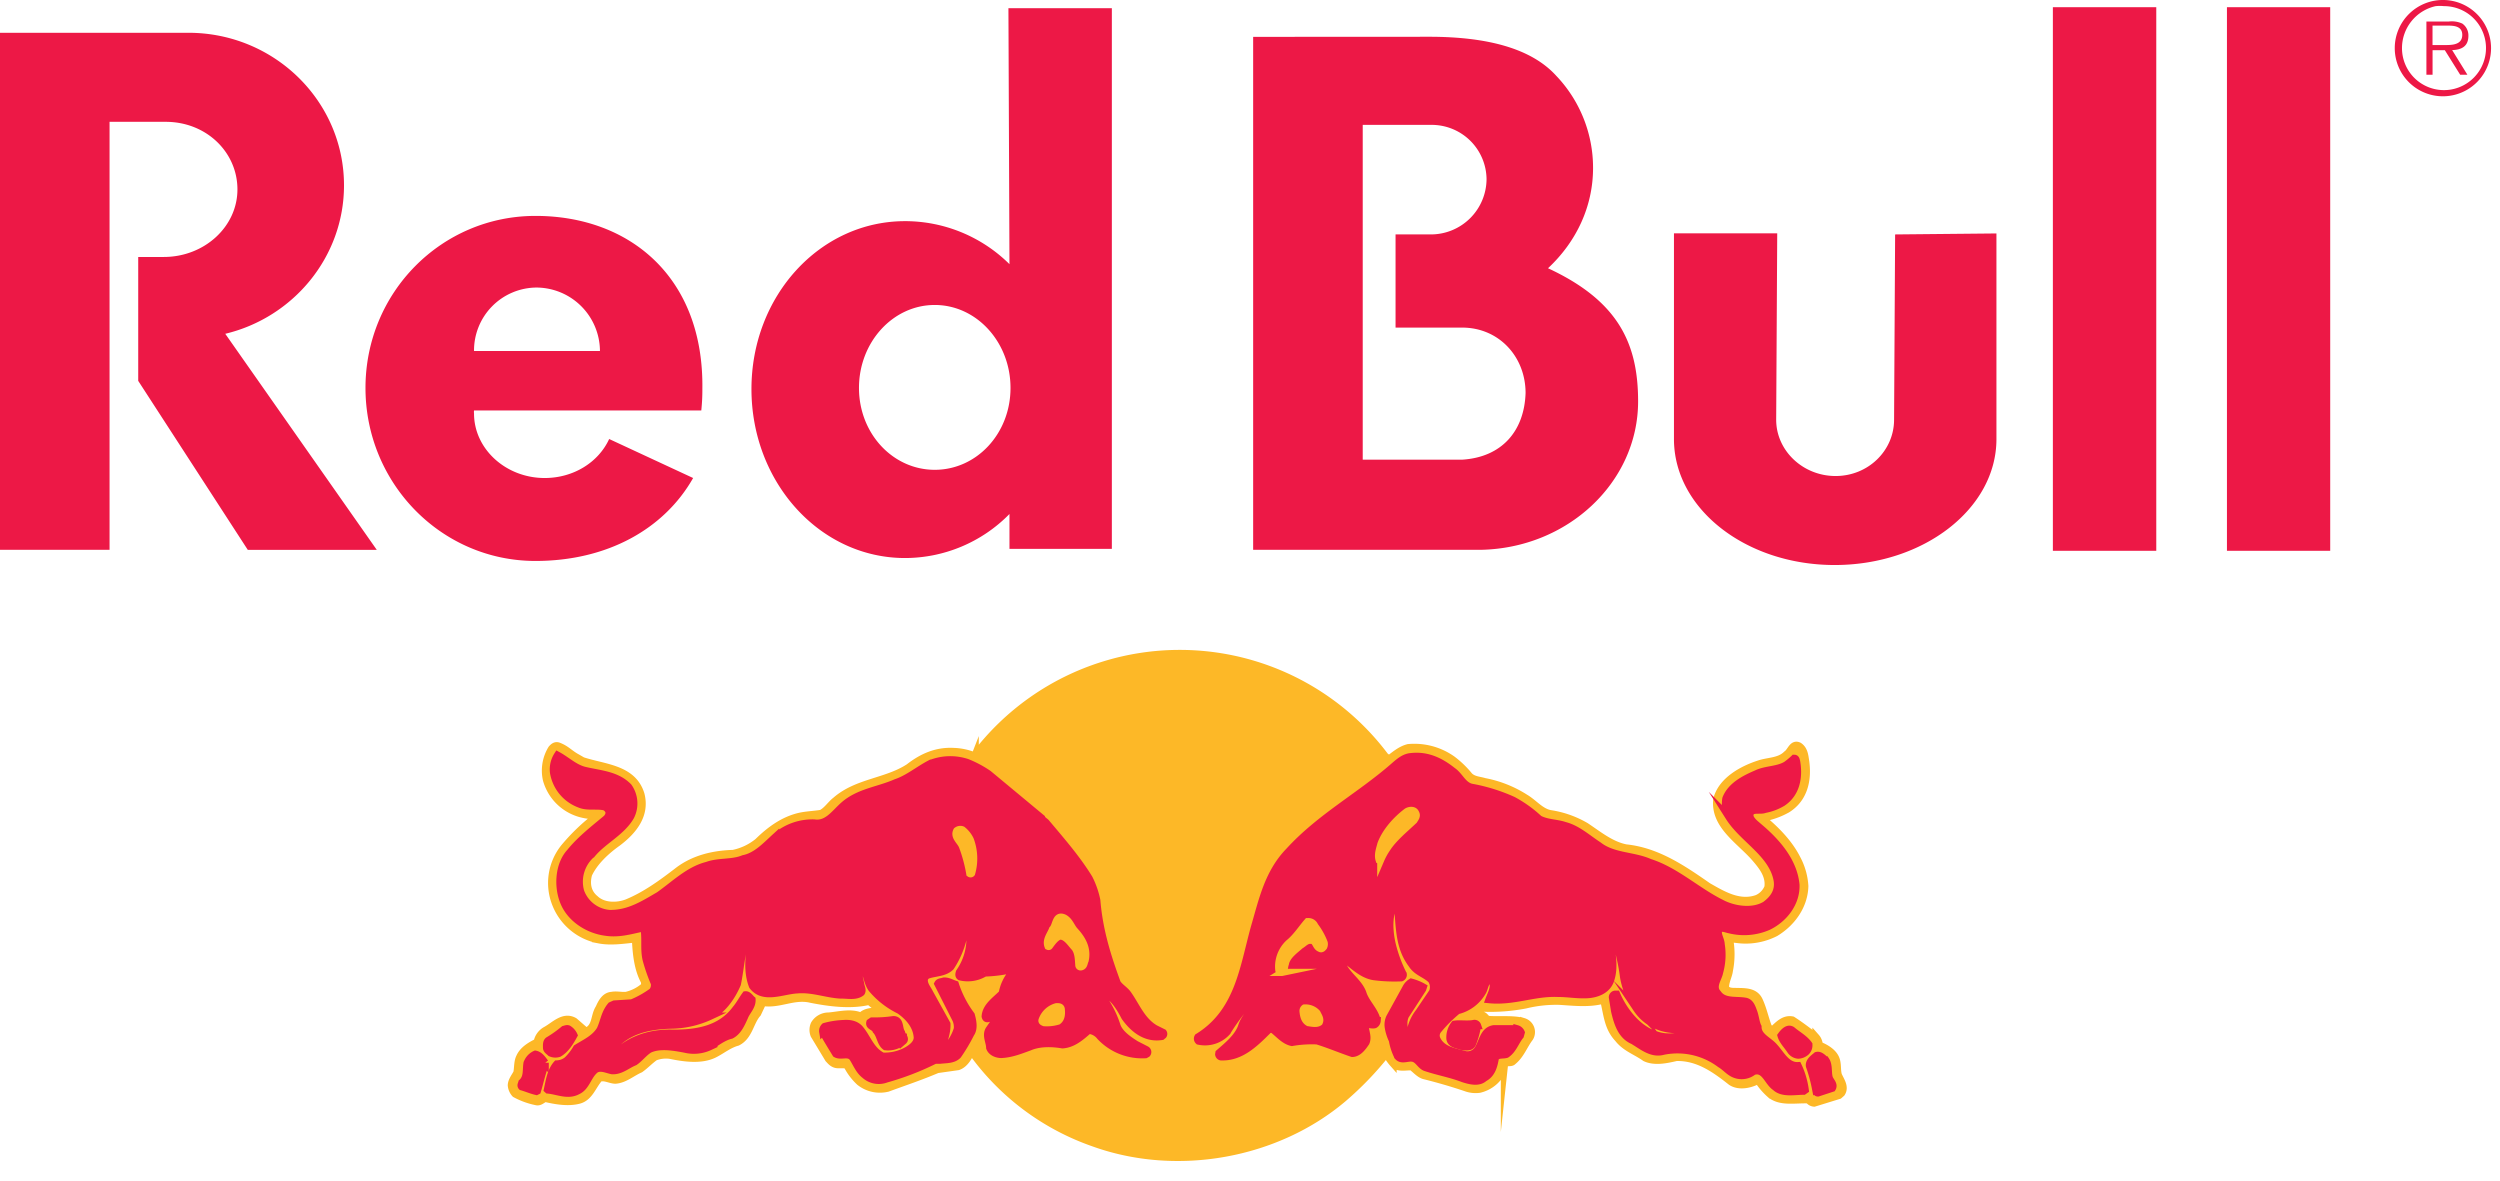 <svg width="108" height="51" fill="none" xmlns="http://www.w3.org/2000/svg"><path fill-rule="evenodd" clip-rule="evenodd" d="M59.853 32.686c.077.01.02.105.058.154h.03c.29-.213.552-.456.9-.542.675-.062 1.35.12 1.903.513.27.204.514.44.727.702.176.184.437.184.66.253a4.991 4.991 0 011.765.702c.379.223.68.63 1.114.688a4.327 4.327 0 011.496.535c.552.367 1.086.812 1.735.94 1.36.14 2.474.911 3.55 1.658.631.36 1.349.796 2.115.524a.89.89 0 00.47-.485c.068-.505-.241-.892-.561-1.263-.66-.758-1.766-1.404-1.65-2.527.204-.814 1.095-1.299 1.814-1.532.397-.14.883-.098 1.203-.421.184-.117.253-.496.534-.36.232.156.251.422.29.68.107.795-.067 1.59-.784 2.047a3.23 3.23 0 01-1.107.388c.601.495 1.173 1.075 1.512 1.746.199.368.315.775.34 1.192-.02.842-.543 1.582-1.263 2.019-.44.226-.933.332-1.427.309-.195-.009-.368-.048-.561-.048a3.61 3.61 0 01-.009 1.377c-.028.233-.184.485-.164.757.107.14.27.14.436.14.378.01.815-.02 1.01.368.173.36.261.787.396 1.146.057.058.077.194.175.166.253-.233.504-.525.874-.448.348.223.688.487 1.017.738a.56.56 0 01.14.349c.293.116.641.32.738.64.067.215.028.446.087.651.097.232.32.513.14.785l-.108.095-1.075.332a.32.32 0 01-.243-.14c-.573-.029-1.241.14-1.685-.262a2.91 2.91 0 01-.495-.582c-.329.183-.825.292-1.164.068-.702-.553-1.427-1.077-2.366-1.057-.421.097-.94.214-1.35.018-.387-.28-.853-.42-1.173-.834-.445-.474-.465-1.037-.61-1.63l-.03-.028c-.601.165-1.264.087-1.88.048a5.56 5.56 0 00-1.466.156 8.008 8.008 0 01-1.871.14l-.3.235c.14.038.29.028.395.125l.117.125c.515.05 1.086-.038 1.57.098a.472.472 0 01.263.702c-.251.328-.387.745-.727 1.018-.097.107-.348-.02-.368.166a1.46 1.46 0 01-1.078 1.036 1.236 1.236 0 01-.6-.068 22.885 22.885 0 00-1.795-.523c-.204-.06-.36-.253-.532-.38-.263-.008-.612.088-.805-.14a2.142 2.142 0 01-.292-.421 13.94 13.94 0 01-1.859 1.93c-2.872 2.434-7.167 3.23-10.79 1.921a10.845 10.845 0 01-5.194-3.851c.02-.087-.087-.04-.076-.117-.116.253-.292.573-.582.67l-.893.126c-.702.3-1.427.542-2.144.805a1.403 1.403 0 01-1.213-.263 2.561 2.561 0 01-.542-.717c-.14-.067-.35-.008-.494-.048-.145-.04-.225-.14-.312-.234l-.62-1.028a.607.607 0 01.01-.476.715.715 0 01.621-.348c.455-.04.969-.184 1.396.008.203-.231.515-.192.796-.25l.028-.01c-.14-.14-.32-.24-.465-.388-.816.195-1.735.069-2.527-.087-.727-.176-1.358.252-2.075.14l-.223.476c-.329.368-.36.983-.872 1.24-.36.097-.652.34-.972.505-.571.3-1.338.184-1.939.06a1.325 1.325 0 00-.65.075c-.213.147-.42.37-.64.524-.358.155-.67.448-1.077.476-.231-.009-.446-.156-.68-.087-.29.31-.42.824-.882.95s-1.017.03-1.465-.077c-.14.057-.231.184-.396.14a3.26 3.26 0 01-.902-.33.621.621 0 01-.165-.377c.009-.204.153-.368.242-.544.04-.212.02-.474.118-.668.14-.32.465-.506.755-.651a.751.751 0 01.368-.513c.378-.203.768-.66 1.241-.388l.504.437c.448-.195.331-.651.562-1.01.108-.242.252-.524.554-.544.204-.038.421.02.62 0 .3-.07.577-.215.805-.421l-.02-.184c-.291-.535-.357-1.184-.387-1.834-.494.048-1.057.14-1.572.04a2.511 2.511 0 01-1.86-1.515 2.454 2.454 0 01.348-2.473c.416-.5.887-.952 1.404-1.347-.166-.05-.37-.04-.534-.08a2.106 2.106 0 01-1.631-1.503 1.8 1.8 0 01.223-1.338c.079-.088.167-.164.3-.116.36.14.482.33.833.514l.198.116c.93.312 2.182.32 2.527 1.456.232.892-.331 1.58-1 2.085-.504.358-1.008.825-1.263 1.369-.107.396-.048.793.292 1.065.348.33.94.33 1.367.166.805-.331 1.52-.855 2.231-1.404.677-.504 1.501-.702 2.356-.727a2.48 2.48 0 001.07-.507c.524-.513 1.095-.93 1.793-1.095.302-.069.63-.077.942-.128.241-.115.421-.407.629-.562.922-.805 2.183-.794 3.162-1.434.561-.438 1.183-.72 1.93-.68.32.01.637.08.932.204l.02.02c.028-.03-.031-.04-.02-.068a11.09 11.09 0 0117.724.067v-.001z" fill="#FDB827"/><path clip-rule="evenodd" d="M59.853 32.686c.077.01.02.105.058.154h.03c.29-.213.552-.456.9-.542.675-.062 1.35.12 1.903.513.27.204.514.44.727.702.176.184.437.184.66.253a4.991 4.991 0 011.765.702c.379.223.68.63 1.114.688a4.327 4.327 0 011.496.535c.552.367 1.086.812 1.735.94 1.36.14 2.474.911 3.55 1.658.631.36 1.349.796 2.115.524a.89.89 0 00.47-.485c.068-.505-.241-.892-.561-1.263-.66-.758-1.766-1.404-1.65-2.527.204-.814 1.095-1.299 1.814-1.532.397-.14.883-.098 1.203-.421.184-.117.253-.496.534-.36.232.156.251.422.29.68.107.795-.067 1.59-.784 2.047a3.23 3.23 0 01-1.107.388c.601.495 1.173 1.075 1.512 1.746.199.368.315.775.34 1.192-.02.842-.543 1.582-1.263 2.019-.44.226-.933.332-1.427.309-.195-.009-.368-.048-.561-.048a3.61 3.61 0 01-.009 1.377c-.028.233-.184.485-.164.757.107.14.27.14.436.14.378.01.815-.02 1.01.368.173.36.261.787.396 1.146.057.058.077.194.175.166.253-.233.504-.525.874-.448.348.223.688.487 1.017.738a.56.56 0 01.14.349c.293.116.641.32.738.64.067.215.028.446.087.651.097.232.32.513.14.785l-.108.095-1.075.332a.32.32 0 01-.243-.14c-.573-.029-1.241.14-1.685-.262a2.91 2.91 0 01-.495-.582c-.329.183-.825.292-1.164.068-.702-.553-1.427-1.077-2.366-1.057-.421.097-.94.214-1.35.018-.387-.28-.853-.42-1.173-.834-.445-.474-.465-1.037-.61-1.63l-.03-.028c-.601.165-1.264.087-1.88.048a5.56 5.56 0 00-1.466.156 8.008 8.008 0 01-1.871.14l-.3.235c.14.038.29.028.395.125l.117.125c.515.05 1.086-.038 1.57.098a.472.472 0 01.263.702c-.251.328-.387.745-.727 1.018-.097.107-.348-.02-.368.166a1.46 1.46 0 01-1.078 1.036 1.236 1.236 0 01-.6-.068 22.885 22.885 0 00-1.795-.523c-.204-.06-.36-.253-.532-.38-.263-.008-.612.088-.805-.14a2.142 2.142 0 01-.292-.421 13.94 13.94 0 01-1.859 1.93c-2.872 2.434-7.167 3.23-10.79 1.921a10.845 10.845 0 01-5.194-3.851c.02-.087-.087-.04-.076-.117-.116.253-.292.573-.582.67l-.893.126c-.702.3-1.427.542-2.144.805a1.403 1.403 0 01-1.213-.263 2.561 2.561 0 01-.542-.717c-.14-.067-.35-.008-.494-.048-.145-.04-.225-.14-.312-.234l-.62-1.028a.607.607 0 01.01-.476.715.715 0 01.621-.348c.455-.04.969-.184 1.396.008.203-.231.515-.192.796-.25l.028-.01c-.14-.14-.32-.24-.465-.388-.816.195-1.735.069-2.527-.087-.727-.176-1.358.252-2.075.14l-.223.476c-.329.368-.36.983-.872 1.24-.36.097-.652.34-.972.505-.571.3-1.338.184-1.939.06a1.325 1.325 0 00-.65.075c-.213.147-.42.37-.64.524-.358.155-.67.448-1.077.476-.231-.009-.446-.156-.68-.087-.29.31-.42.824-.882.95s-1.017.03-1.465-.077c-.14.057-.231.184-.396.14a3.26 3.26 0 01-.902-.33.621.621 0 01-.165-.377c.009-.204.153-.368.242-.544.04-.212.02-.474.118-.668.14-.32.465-.506.755-.651a.751.751 0 01.368-.513c.378-.203.768-.66 1.241-.388l.504.437c.448-.195.331-.651.562-1.01.108-.242.252-.524.554-.544.204-.038.421.02.62 0 .3-.07.577-.215.805-.421l-.02-.184c-.291-.535-.357-1.184-.387-1.834-.494.048-1.057.14-1.572.04a2.511 2.511 0 01-1.86-1.515 2.454 2.454 0 01.348-2.473c.416-.5.887-.952 1.404-1.347-.166-.05-.37-.04-.534-.08a2.106 2.106 0 01-1.631-1.503 1.8 1.8 0 01.223-1.338c.079-.088.167-.164.3-.116.36.14.482.33.833.514l.198.116c.93.312 2.182.32 2.527 1.456.232.892-.331 1.58-1 2.085-.504.358-1.008.825-1.263 1.369-.107.396-.048.793.292 1.065.348.33.94.33 1.367.166.805-.331 1.52-.855 2.231-1.404.677-.504 1.501-.702 2.356-.727a2.48 2.48 0 001.07-.507c.524-.513 1.095-.93 1.793-1.095.302-.069.63-.077.942-.128.241-.115.421-.407.629-.562.922-.805 2.183-.794 3.162-1.434.561-.438 1.183-.72 1.93-.68.32.01.637.08.932.204l.02.02c.028-.03-.031-.04-.02-.068a11.09 11.09 0 0117.724.067v-.001z" stroke="#FDB827" stroke-width=".31" stroke-miterlimit="22.93"/><path fill-rule="evenodd" clip-rule="evenodd" d="M105.579 0a2.08 2.08 0 100 4.159 2.08 2.08 0 000-4.159zm-.354.265c.118-.012.236-.012.354 0a1.812 1.812 0 011.781 2.167 1.82 1.82 0 01-1.425 1.426 1.813 1.813 0 01-2.169-1.779 1.858 1.858 0 011.455-1.814h.004zM88.684.31v23.485h4.467V.31h-4.468zm7.52 0v23.485h4.461V.31h-4.462zm-52.64.044l.045 11.058a6.406 6.406 0 00-4.512-1.858c-3.68 0-6.634 3.23-6.634 7.253 0 4.024 2.949 7.3 6.634 7.3a6.329 6.329 0 004.512-1.902v1.505h4.423V.354h-4.468zm61.259.575h.973a1.09 1.09 0 01.574.089.622.622 0 01.265.526c0 .457-.293.608-.702.62l.659 1.065h-.312l-.663-1.061h-.53v1.061h-.266V.93h.002zm.265.177h.663c.289 0 .619.038.619.398 0 .473-.515.442-.843.442h-.442v-.842l.003.002zM0 1.416V23.75h4.733V5.263H7.16c1.751 0 3.097 1.308 3.097 2.92 0 1.611-1.429 2.918-3.181 2.918H5.971v5.352l4.733 7.3h5.572L9.731 14.42c2.936-.702 5.13-3.314 5.13-6.414 0-3.639-3.013-6.59-6.722-6.59H0zm54.136.176v22.16h9.82c3.768-.063 6.81-2.921 6.81-6.414 0-2.54-.889-4.353-3.892-5.75 1.219-1.138 1.946-2.659 1.946-4.335a5.757 5.757 0 00-1.592-3.98c-1.063-1.17-2.948-1.685-5.484-1.685l-7.608.004zm4.733 3.803h2.964a2.369 2.369 0 012.386 2.345 2.405 2.405 0 01-2.386 2.387h-1.545v4.025h2.876c1.583 0 2.741 1.25 2.741 2.83-.056 1.637-1.022 2.77-2.742 2.876H58.87V5.395zM23.132 9.327c4.071 0 7.278 2.652 7.21 7.474.002.31-.014.621-.046.93h-9.818a.52.52 0 000 .132c0 1.534 1.376 2.787 3.051 2.787 1.255 0 2.328-.685 2.787-1.685l3.627 1.685c-1.248 2.2-3.707 3.583-6.811 3.583-4.072 0-7.343-3.359-7.343-7.475 0-4.117 3.276-7.431 7.343-7.431zm49.183.752v8.89c0 3.007 3.102 5.44 6.944 5.44 3.84 0 6.987-2.433 6.987-5.44v-8.884l-4.377.043-.045 8.003c0 1.338-1.117 2.433-2.527 2.433-1.411 0-2.566-1.095-2.566-2.433l.045-8.05-4.461-.002zm-49.14 2.343a2.717 2.717 0 00-2.697 2.742h5.44a2.756 2.756 0 00-2.743-2.742zm17.206.753c1.807 0 3.273 1.606 3.273 3.583s-1.466 3.538-3.273 3.538c-1.807 0-3.273-1.563-3.273-3.538 0-1.975 1.466-3.583 3.273-3.583zM24.105 32.64c-.14.206-.203.455-.177.702a1.731 1.731 0 001.106 1.372c.34.14.757.054 1.105.132a.332.332 0 01.177.265c-.02.097 0 .198-.088.265-.544.457-1.138.854-1.592 1.416-.486.523-.517 1.465-.266 2.122.281.758 1.056 1.275 1.814 1.372.552.087 1.043-.069 1.544-.177a.166.166 0 01.134.089c.049.446-.053.83.043 1.238.095.347.213.687.354 1.018a.422.422 0 01-.088.354c-.273.211-.57.39-.885.53l-.75.044-.141.045c-.281.33-.312.693-.486 1.061-.232.388-.66.572-1.018.796a2.34 2.34 0 01-.397.53c-.127.116-.281.115-.442.133-.263.302-.312.719-.4 1.106v.044c.422.04.91.28 1.328.045.359-.165.436-.624.701-.885.215-.233.502-.047.753 0 .378.02.653-.272.973-.399.222-.14.431-.384.663-.53.448-.214 1.039-.086 1.503 0 .374.08.763.033 1.107-.132.3-.186.59-.409.928-.487.302-.156.448-.47.575-.752.096-.26.329-.495.31-.796-.078-.067-.148-.186-.265-.176-.14.203-.28.42-.443.619-.64.872-1.626 1.016-2.654 1.016-1.057-.038-2.015.281-2.742 1.106a.167.167 0 01-.177 0c-.028-.115.086-.223.134-.31.648-.92 1.674-1.123 2.742-1.15.58-.038 1.096-.1 1.592-.354.551-.28.96-.871 1.195-1.415.124-.61.153-1.274.308-1.857.02-.06.083-.063.134-.044.05.02.132.021.132.089-.107.6-.19 1.317.045 1.9.464.611 1.315.206 1.946.178.66-.058 1.225.182 1.857.221.309-.01.687.062.928-.133.067-.105-.024-.192-.044-.309-.02-.175-.122-.43.044-.575.048-.04.094 0 .133.045.07.247.175.483.31.702.33.388.736.704 1.194.928.407.28.723.655.751 1.15 0 .25-.202.459-.397.575a2.07 2.07 0 01-1.107.265c-.512-.252-.633-.797-.972-1.194a.843.843 0 00-.702-.22 3.53 3.53 0 00-.797.131.247.247 0 00-.088.222c.176.32.38.608.576.928.223.14.514-.065.702.177.164.254.28.562.53.752a.901.901 0 00.928.177c.718-.223 1.455-.44 2.125-.796h.22c.272-.03.562-.018.753-.221.212-.296.404-.606.574-.928.164-.224.067-.599 0-.843a4.644 4.644 0 01-.702-1.327c-.164-.049-.302-.14-.486-.132-.087.038-.216.035-.265.132l.796 1.504c.056.14.07.294.043.442-.097.336-.28.64-.53.885-.05.03-.095.024-.132-.044.088-.33.24-.684.22-1.061l-.751-1.327c-.087-.184-.233-.36-.222-.576 0-.096.1-.182.177-.22.328-.108.72-.093.973-.354a3.78 3.78 0 00.62-1.592c.019-.04.03-.133.087-.133.058 0 .06.06.089.088a2.61 2.61 0 01-.442 1.902c-.02.07-.033.127.045.177.369.116.75-.01 1.061-.177a5.652 5.652 0 001.105-.133c.04.02.088.05.088.089-.23.263-.383.584-.442.93-.289.3-.721.58-.75 1.016.048.214.227-.02.353 0 .057.01.132.074.132.133l-.309.442c-.156.253.044.51.044.751a.512.512 0 00.487.31 4.429 4.429 0 001.238-.31c.421-.185.948-.165 1.415-.088.455-.03.767-.364 1.105-.663a.722.722 0 01.487.266 2.544 2.544 0 001.991.796l.044-.045a.117.117 0 00.03-.137.119.119 0 00-.03-.04l-.486-.22c-.323-.204-.69-.482-.796-.843a4.505 4.505 0 00-.487-.973c-.07-.156-.197-.28-.266-.442.02-.02.014-.054.044-.044.505.174.83.66 1.063 1.105.369.515.894.956 1.592.843l.043-.045c.031-.038.02-.058 0-.089l-.354-.177c-.58-.34-.789-1-1.15-1.503-.124-.184-.369-.302-.485-.486-.421-1.136-.78-2.283-.886-3.583-.089-.32-.134-.628-.309-.93-.524-.853-1.198-1.646-1.857-2.431-.06-.06-.194-.1-.222-.177l-2.29-1.89a4.366 4.366 0 00-.885-.486 2.368 2.368 0 00-1.635.044c-.496.262-.937.62-1.46.796-.757.34-1.605.435-2.257 1.018-.376.33-.72.842-1.281.75a2.342 2.342 0 00-1.637.577c-.422.387-.864.864-1.416.972-.484.204-1.054.082-1.544.266-.786.194-1.404.852-2.078 1.327-.67.389-1.334.77-2.168.75a1.423 1.423 0 01-1.238-.927 1.58 1.58 0 01.487-1.637c.494-.593 1.293-.913 1.685-1.593a1.25 1.25 0 00-.088-1.281c-.516-.534-1.278-.589-1.946-.753-.422-.116-.73-.421-1.107-.619h-.008zm36.886.045c-.289.018-.527.202-.75.397-1.483 1.299-3.2 2.19-4.556 3.672-.913.94-1.124 2.118-1.46 3.272-.485 1.747-.722 3.65-2.477 4.733a.14.14 0 00.045.177 1.286 1.286 0 001.238-.354 9.08 9.08 0 011.017-1.371l.088-.044c.05.008.108.021.088.089-.116.388-.457.672-.574 1.06-.156.466-.595.82-.973 1.15v.044a.149.149 0 00.089.134c.853.036 1.461-.579 2.034-1.15a.224.224 0 01.22-.045c.255.195.466.507.798.575a5.222 5.222 0 011.105-.088c.514.156.983.357 1.503.53.263-.008.483-.23.62-.441.106-.253-.064-.509-.044-.753.125-.076.261 0 .397-.044.06-.038.134-.11.134-.176-.099-.447-.493-.777-.62-1.195-.193-.532-.857-.843-.972-1.415.028-.04.082-.083.132-.044.42.3.769.674 1.283.751.395.063.794.093 1.193.089a.158.158 0 00.089-.177c-.167-.34-.3-.696-.398-1.062-.14-.474-.244-1.157-.088-1.684.028-.04.076-.107.132-.089a.21.21 0 01.133.177c.058.824.08 1.606.575 2.256.213.34.578.402.842.663a.526.526 0 01.081.498l-.619.885a1.835 1.835 0 00-.31.619c-.034.233-.034.47 0 .702-.038.02-.05-.025-.089-.045-.155-.32-.34-.729-.176-1.105l.752-1.15.044-.088a2.291 2.291 0 00-.531-.222.702.702 0 00-.22.222l-.703 1.282c-.05.155-.127.28-.088.442.032.2.091.393.177.575.053.246.143.483.265.702.184.204.431-.014.663.044.232.058.298.376.53.442.524.176 1.114.24 1.638.443.272.087.641.224.884 0 .34-.184.421-.545.487-.885.106-.14.33-.084.486-.132.29-.195.361-.578.576-.842l.043-.132c-.028-.087-.098-.106-.177-.134h-.972c-.455.06-.513.531-.703.843a.527.527 0 01-.53.265c-.465-.128-1.07-.204-1.283-.702a.36.36 0 01.088-.354c.253-.307.535-.59.842-.842a1.72 1.72 0 001.062-.796c.115-.164.115-.403.31-.53.058-.01.093.03.132.087.089.281-.043.51-.132.753 1.057.108 1.935-.305 2.962-.265.437 0 .81.071 1.239.043.428-.028.881-.172 1.018-.619.192-.573.053-1.226-.045-1.769l.045-.088c.067-.04.129 0 .177.044.188.56.32 1.138.397 1.725.093.478.29.931.576 1.326.494.739 1.347 1.025 2.21.843a2.984 2.984 0 012.61 1.193v.045c-.019.037-.082.098-.14.088-.551-.42-1.105-.885-1.812-.972-.747-.14-1.38.192-2.08-.089-.766-.251-1.38-1.026-1.684-1.725h-.045a.18.18 0 00-.132.133l.088.574c.117.486.273 1.06.796 1.283.407.242.823.622 1.327.486a3.03 3.03 0 012.433.53c.222.127.421.358.663.443a.813.813 0 00.796-.132c.494-.164.59.485.93.702.3.29.842.177 1.238.177l.088-.045a3.552 3.552 0 00-.31-1.061c-.494.03-.77-.53-1.062-.843-.241-.28-.716-.42-.702-.842-.085-.164-.098-.45-.176-.663-.068-.175-.123-.404-.354-.442-.421-.069-.933.034-1.194-.354-.272-.292.038-.602.089-.884a2.97 2.97 0 00.043-1.238c-.008-.215-.127-.364-.088-.576.097-.184.297-.063.442-.044a2.622 2.622 0 001.685-.133c.68-.329 1.223-1.028 1.195-1.814-.097-1.018-.808-1.86-1.592-2.527-.14-.128-.351-.258-.4-.442-.019-.4.442-.169.665-.266.267-.056.522-.161.751-.31.593-.397.737-1.09.62-1.77-.019-.058 0-.131-.09-.131-.11.098-.228.186-.353.265-.378.222-.885.203-1.282.398-.496.212-1.113.5-1.327 1.061-.05.273-.004.555.132.796.603.952 1.876 1.598 2.08 2.742.077.466-.172.8-.531 1.062-.543.33-1.36.202-1.902-.089-1.048-.524-1.927-1.411-3.053-1.769-.709-.32-1.58-.213-2.21-.702-.477-.31-.928-.748-1.46-.885-.37-.124-.813-.08-1.15-.265a5.254 5.254 0 00-1.106-.796 7.78 7.78 0 00-1.814-.574c-.368-.087-.494-.505-.796-.702-.52-.403-1.075-.674-1.774-.615z" fill="#ED1846"/><path clip-rule="evenodd" d="M25.232 33.274c.668.164 1.404.184 1.92.716a1.245 1.245 0 01.096 1.28c-.387.68-1.172 1.028-1.668 1.622a1.57 1.57 0 00-.494 1.629 1.445 1.445 0 001.243.942c.832.018 1.474-.399 2.142-.788.671-.474 1.29-1.095 2.077-1.29.494-.184 1.086-.087 1.57-.29.552-.107.96-.56 1.388-.95a2.43 2.43 0 011.67-.592c.56.086.88-.421 1.263-.758.65-.581 1.503-.649 2.26-.983.524-.175.97-.552 1.466-.814a2.32 2.32 0 011.619-.058c.324.13.633.295.92.493l2.3 1.91c.028.08.127.128.184.187.66.785 1.338 1.56 1.862 2.415.152.3.263.62.331.95.105 1.3.465 2.434.882 3.57.117.184.34.3.466.484.36.506.594 1.146 1.177 1.485l.348.173a.101.101 0 010 .117l-.06.05c-.701.115-1.232-.32-1.601-.835-.232-.447-.534-.942-1.038-1.116-.03-.01-.049.02-.069.038.07.155.224.28.293.438.195.306.351.637.464.982.107.36.506.63.827.833l.456.234a.117.117 0 01.03.175l-.069.039a2.494 2.494 0 01-1.965-.785.702.702 0 00-.489-.27c-.34.298-.68.599-1.134.63-.468-.08-1-.089-1.427.096-.389.14-.776.3-1.213.32-.203 0-.437-.096-.504-.292 0-.241-.184-.532-.03-.784l.291-.422a.114.114 0 00-.097-.116c-.126-.02-.31.184-.359-.031.03-.435.448-.702.737-.997.061-.343.216-.662.447-.922a.13.13 0 00-.078-.097c-.368.083-.745.13-1.123.14a1.402 1.402 0 01-1.067.167c-.076-.05-.048-.14-.028-.205a2.527 2.527 0 00.421-1.873c-.028-.028-.04-.096-.097-.077-.057.02-.067.058-.087.097a3.932 3.932 0 01-.61 1.63c-.253.261-.652.242-.983.35a.252.252 0 00-.164.203c-.012.215.14.38.231.562l.747 1.348c.018.379-.14.738-.223 1.067.04.067.097.039.14.01.25-.236.435-.533.534-.862a.785.785 0 00-.079-.439l-.765-1.512c.05-.096.174-.078.261-.116.184-.011.331.086.496.14.155.478.387.926.688 1.328.067.243.14.583-.02.805a7.552 7.552 0 01-.552.93c-.194.204-.495.185-.768.215h-.223c-.674.338-1.38.61-2.106.813a.907.907 0 01-.932-.172c-.252-.195-.36-.496-.524-.749-.192-.242-.504-.028-.727-.164-.194-.32-.388-.63-.562-.95a.261.261 0 01.079-.233 3.61 3.61 0 01.814-.127c.261-.02.525.02.702.215.34.396.476.94.99 1.192a1.97 1.97 0 001.077-.261c.195-.118.421-.292.421-.543-.028-.496-.368-.895-.775-1.174a3.684 3.684 0 01-1.195-.932c-.153-.212-.192-.475-.28-.718a.14.14 0 00-.175-.03c-.165.141-.038.388-.018.562.018.117.096.243.028.348-.243.196-.602.099-.91.108-.633-.039-1.204-.28-1.864-.223-.63.03-1.464.447-1.93-.164-.233-.584-.165-1.292-.058-1.892 0-.068-.067-.107-.126-.116a.107.107 0 00-.12.03.108.108 0 00-.02.038c-.157.581-.204 1.24-.33 1.852-.234.543-.611 1.106-1.163 1.387a4.15 4.15 0 01-1.63.387c-1.067.02-2.077.233-2.727 1.156-.047.087-.14.156-.116.27a.14.14 0 00.156.03c.727-.824 1.676-1.144 2.735-1.105 1.027 0 2.035-.175 2.677-1.047.164-.195.272-.409.421-.612.117-.01.204.14.28.203.02.3-.232.506-.328.765-.127.281-.272.621-.572.777-.34.079-.622.31-.923.496a1.626 1.626 0 01-1.075.106c-.465-.087-1.087-.203-1.535.01-.231.14-.421.397-.637.543-.322.127-.594.396-.972.378-.251-.048-.571-.223-.786.01-.271.262-.348.702-.702.863-.421.232-.864 0-1.289-.039l-.02-.018c.086-.388.14-.806.408-1.107a.747.747 0 00.445-.164c.16-.154.298-.33.408-.524.358-.224.786-.408 1.018-.796.174-.367.184-.702.465-1.039l.147-.067.756-.048a4.12 4.12 0 00.883-.495.432.432 0 00.088-.36 7.803 7.803 0 01-.35-1.008c-.098-.407-.029-.804-.078-1.25-.03-.039-.06-.109-.127-.109-.503.108-1 .254-1.55.167-.758-.097-1.545-.592-1.826-1.35-.251-.657-.195-1.58.292-2.106.455-.562 1.028-1 1.571-1.456a.385.385 0 00.117-.261.33.33 0 00-.205-.243c-.349-.078-.736.03-1.076-.117a1.763 1.763 0 01-1.123-1.377 1.137 1.137 0 01.175-.737c.388.208.72.539 1.146.651zm37.526.032c.3.204.436.613.804.703.622.112 1.228.3 1.804.561.408.22.785.49 1.123.806.337.184.756.164 1.123.29.534.14.97.543 1.447.854.629.494 1.502.421 2.21.737 1.124.358 2.037 1.232 3.09 1.755.543.29 1.359.407 1.902.079.36-.263.591-.602.513-1.067-.204-1.144-1.473-1.766-2.076-2.717a1.218 1.218 0 01-.14-.806c.215-.561.824-.863 1.32-1.075.398-.195.903-.156 1.282-.38a2.91 2.91 0 00.348-.288c.087 0 .087.085.105.14.118.68-.008 1.376-.6 1.775a2.286 2.286 0 01-.767.292c-.222.096-.669-.097-.65.3.049.184.234.319.38.447.785.66 1.512 1.492 1.609 2.511.028.785-.514 1.474-1.193 1.803a2.61 2.61 0 01-1.678.14c-.14-.02-.38-.154-.476.03-.04.213.108.387.116.602.065.4.042.81-.067 1.202-.05.28-.35.62-.077.913.261.387.766.27 1.183.34.232.037.3.288.368.464.077.212.097.476.184.64-.008.421.465.583.702.864.292.31.535.842 1.03.814.158.334.262.69.31 1.057l-.068.048c-.397 0-.92.118-1.223-.173-.34-.223-.456-.842-.949-.68a.81.81 0 01-.796.126c-.243-.086-.421-.32-.64-.445a3.076 3.076 0 00-2.454-.554c-.504.14-.903-.213-1.31-.455-.524-.223-.68-.796-.796-1.281l-.096-.601a.14.14 0 01.107-.127h.077c.3.702.892 1.486 1.658 1.737.702.281 1.36-.078 2.106.058.702.087 1.264.543 1.814.97.05.01.087-.04.107-.076v-.05a2.926 2.926 0 00-2.589-1.164c-.863.184-1.737-.106-2.23-.843a3.472 3.472 0 01-.563-1.356 8.848 8.848 0 00-.388-1.699c-.048-.04-.106-.087-.173-.047l-.05.087c.098.541.242 1.191.05 1.764-.14.447-.602.62-1.028.64-.425.02-.825-.057-1.263-.057-1.028-.04-1.911.378-2.968.27.088-.242.252-.505.164-.785a.159.159 0 00-.164-.06c-.196.129-.176.371-.291.536a1.715 1.715 0 01-1.067.786 6.15 6.15 0 00-.835.834.377.377 0 00-.066.368c.212.505.784.571 1.25.702a.534.534 0 00.542-.253c.196-.31.235-.814.688-.872h.99a.282.282 0 01.184.164l-.038.14c-.213.262-.31.611-.6.805-.156.048-.37-.01-.477.14-.059.34-.14.703-.484.884-.243.224-.63.116-.903.03-.523-.204-1.086-.301-1.61-.477-.233-.067-.32-.348-.553-.407-.233-.059-.485.127-.669-.077a2.438 2.438 0 01-.231-.702 2.027 2.027 0 01-.176-.552.744.744 0 01.058-.436l.727-1.32a.627.627 0 01.204-.204c.182.05.358.12.523.214l-.028.087-.748 1.155c-.164.376.011.785.167 1.106.038.019.058.076.097.057a2.443 2.443 0 010-.702c.067-.225.175-.435.32-.62l.591-.874a.562.562 0 00-.05-.514c-.262-.263-.63-.33-.843-.67-.495-.648-.535-1.404-.592-2.23a.21.21 0 00-.14-.175c-.058-.018-.107.05-.141.089-.156.523-.06 1.183.077 1.656.105.373.246.734.421 1.079a.14.14 0 01-.085.155c-.393.017-.786 0-1.175-.05-.514-.077-.884-.476-1.3-.775-.048-.038-.096.02-.125.059.115.571.746.891.94 1.423.127.422.524.749.62 1.195a.218.218 0 01-.106.173c-.14.04-.28-.056-.407.02-.018.244.14.495.03.748-.141.212-.33.466-.592.474-.515-.174-1.01-.387-1.523-.543a5.052 5.052 0 00-1.087.069c-.331-.069-.561-.36-.815-.553a.208.208 0 00-.212.03c-.573.57-1.184 1.181-2.039 1.145a.125.125 0 01-.095-.108l.01-.06c.377-.328.823-.687.982-1.152.117-.39.465-.67.581-1.058.02-.068-.037-.097-.088-.107l-.097.048c-.384.422-.728.88-1.028 1.367a1.288 1.288 0 01-1.23.39.141.141 0 01-.029-.175c1.755-1.076 1.959-2.998 2.443-4.743.34-1.154.581-2.349 1.495-3.29 1.356-1.482 3.055-2.375 4.538-3.674.223-.195.448-.388.737-.408.714-.079 1.286.213 1.796.62z" stroke="#ED1846" stroke-width=".31" stroke-miterlimit="22.93"/><path fill-rule="evenodd" clip-rule="evenodd" d="M61.153 35.119c.077.128-.011.223-.069.322-.396.377-.881.765-1.173 1.221-.102.15-.19.31-.261.476a.058.058 0 01-.068.02c-.077-.233.018-.476.076-.702.205-.542.66-1.048 1.123-1.396.111-.066.313-.086.372.059z" fill="#FDB827"/><path clip-rule="evenodd" d="M61.153 35.119c.077.128-.011.223-.069.322-.396.377-.881.765-1.173 1.221-.102.15-.19.31-.261.476a.058.058 0 01-.068.02c-.077-.233.018-.476.076-.702.205-.542.66-1.048 1.123-1.396.111-.066.313-.086.372.059z" stroke="#FDB827" stroke-width=".31" stroke-miterlimit="22.93"/><path fill-rule="evenodd" clip-rule="evenodd" d="M41.916 36.275c.174.466.194.976.057 1.454a.058.058 0 01-.077.011 6.388 6.388 0 00-.32-1.183c-.087-.224-.38-.407-.243-.671a.243.243 0 01.243-.037c.145.114.26.26.34.426z" fill="#FDB827"/><path clip-rule="evenodd" d="M41.916 36.275c.174.466.194.976.057 1.454a.058.058 0 01-.077.011 6.388 6.388 0 00-.32-1.183c-.087-.224-.38-.407-.243-.671a.243.243 0 01.243-.037c.145.114.26.26.34.426z" stroke="#FDB827" stroke-width=".31" stroke-miterlimit="22.93"/><path fill-rule="evenodd" clip-rule="evenodd" d="M46.455 40.24c.32.36.535.759.421 1.255-.048.095-.04.24-.166.27a.077.077 0 01-.074-.01.077.077 0 01-.03-.068c-.02-.261-.02-.535-.176-.747-.176-.184-.36-.504-.64-.504-.193.059-.34.28-.456.435-.01.02-.039.02-.057.011-.108-.272.105-.504.192-.738.165-.164.128-.649.496-.493.257.133.306.406.49.59z" fill="#FDB827"/><path clip-rule="evenodd" d="M46.455 40.24c.32.36.535.759.421 1.255-.048.095-.04.24-.166.27a.077.077 0 01-.074-.01.077.077 0 01-.03-.068c-.02-.261-.02-.535-.176-.747-.176-.184-.36-.504-.64-.504-.193.059-.34.28-.456.435-.01.02-.039.02-.057.011-.108-.272.105-.504.192-.738.165-.164.128-.649.496-.493.257.133.306.406.49.59z" stroke="#FDB827" stroke-width=".31" stroke-miterlimit="22.93"/><path fill-rule="evenodd" clip-rule="evenodd" d="M56.798 40c.169.221.306.466.406.727a.28.28 0 01-.019.174c-.039.049-.095.118-.165.067-.193-.067-.165-.368-.406-.348-.185-.01-.292.14-.438.223-.251.223-.591.456-.649.796-.049.125-.03.3-.14.368a.12.12 0 01-.091-.018.117.117 0 01-.05-.079 1.39 1.39 0 01.437-1.174c.32-.26.543-.62.805-.92a.297.297 0 01.31.183z" fill="#FDB827"/><path clip-rule="evenodd" d="M56.798 40c.169.221.306.466.406.727a.28.28 0 01-.019.174c-.039.049-.095.118-.165.067-.193-.067-.165-.368-.406-.348-.185-.01-.292.14-.438.223-.251.223-.591.456-.649.796-.049.125-.03.3-.14.368a.12.12 0 01-.091-.018.117.117 0 01-.05-.079 1.39 1.39 0 01.437-1.174c.32-.26.543-.62.805-.92a.297.297 0 01.31.183v0z" stroke="#FDB827" stroke-width=".31" stroke-miterlimit="22.93"/><path fill-rule="evenodd" clip-rule="evenodd" d="M45.845 43.59c.02.183.02.405-.14.523-.193.057-.394.08-.594.066-.047-.018-.115-.047-.095-.105a.91.91 0 01.62-.583c.082 0 .189-.01.209.098z" fill="#FDB827"/><path clip-rule="evenodd" d="M45.845 43.59c.02.183.02.405-.14.523-.193.057-.394.08-.594.066-.047-.018-.115-.047-.095-.105a.91.91 0 01.62-.583c.082 0 .189-.01.209.098z" stroke="#FDB827" stroke-width=".31" stroke-miterlimit="22.93"/><path fill-rule="evenodd" clip-rule="evenodd" d="M56.895 43.762c.059.128.164.263.097.4-.117.085-.32.037-.465.017-.176-.097-.215-.3-.235-.493a.16.16 0 01.06-.14.672.672 0 01.543.216z" fill="#FDB827"/><path clip-rule="evenodd" d="M56.895 43.762c.059.128.164.263.097.4-.117.085-.32.037-.465.017-.176-.097-.215-.3-.235-.493a.16.16 0 01.06-.14.672.672 0 01.543.216v0z" stroke="#FDB827" stroke-width=".31" stroke-miterlimit="22.93"/><path fill-rule="evenodd" clip-rule="evenodd" d="M38.946 44.606c.02.127.205.262.079.37a.998.998 0 01-.775.242c-.223-.166-.215-.496-.408-.702-.048-.166-.32-.166-.263-.35l.088-.059a5.68 5.68 0 00.931-.059c.312.006.223.374.348.558z" fill="#ED1846"/><path clip-rule="evenodd" d="M38.946 44.606c.02.127.205.262.079.37a.998.998 0 01-.775.242c-.223-.166-.215-.496-.408-.702-.048-.166-.32-.166-.263-.35l.088-.059a5.68 5.68 0 00.931-.059c.312.006.223.374.348.558z" stroke="#ED1846" stroke-width=".31" stroke-miterlimit="22.93"/><path fill-rule="evenodd" clip-rule="evenodd" d="M63.83 44.305c-.044.273-.119.54-.222.797-.088.176-.33.117-.496.097-.175-.069-.447-.089-.475-.33a.928.928 0 01.194-.623c.26-.036.561.02.824-.028a.14.14 0 01.176.087z" fill="#ED1846"/><path clip-rule="evenodd" d="M63.83 44.305c-.044.273-.119.54-.222.797-.088.176-.33.117-.496.097-.175-.069-.447-.089-.475-.33a.928.928 0 01.194-.623c.26-.036.561.02.824-.028a.14.14 0 01.176.087z" stroke="#ED1846" stroke-width=".31" stroke-miterlimit="22.93"/><path fill-rule="evenodd" clip-rule="evenodd" d="M24.795 44.722c-.153.281-.348.613-.649.787a.503.503 0 01-.36-.02c-.057-.059-.175-.125-.175-.223s-.018-.251.078-.32c.236-.14.46-.3.67-.475.068-.018.155-.058.214-.01a.62.62 0 01.222.261z" fill="#ED1846"/><path clip-rule="evenodd" d="M24.795 44.722c-.153.281-.348.613-.649.787a.503.503 0 01-.36-.02c-.057-.059-.175-.125-.175-.223s-.018-.251.078-.32c.236-.14.46-.3.67-.475.068-.018.155-.058.214-.01a.62.62 0 01.222.261v0z" stroke="#ED1846" stroke-width=".31" stroke-miterlimit="22.93"/><path fill-rule="evenodd" clip-rule="evenodd" d="M77.438 44.519c.235.195.524.35.703.602a.387.387 0 01-.116.32.546.546 0 01-.338.141.443.443 0 01-.34-.203c-.14-.214-.34-.407-.407-.641.1-.14.304-.384.498-.22z" fill="#ED1846"/><path clip-rule="evenodd" d="M77.438 44.519c.235.195.524.35.703.602a.387.387 0 01-.116.32.546.546 0 01-.338.141.443.443 0 01-.34-.203c-.14-.214-.34-.407-.407-.641.1-.14.304-.384.498-.22z" stroke="#ED1846" stroke-width=".31" stroke-miterlimit="22.93"/><path fill-rule="evenodd" clip-rule="evenodd" d="M23.553 45.91v.098c-.14.329-.223.746-.338 1.123l-.04.02c-.221-.049-.42-.14-.64-.203-.057-.06 0-.128.01-.184.242-.225.174-.516.222-.826a.672.672 0 01.36-.397c.195.036.311.22.426.369z" fill="#ED1846"/><path clip-rule="evenodd" d="M23.553 45.91v.098c-.14.329-.223.746-.338 1.123l-.04.02c-.221-.049-.42-.14-.64-.203-.057-.06 0-.128.01-.184.242-.225.174-.516.222-.826a.672.672 0 01.36-.397c.195.036.311.22.426.369z" stroke="#ED1846" stroke-width=".31" stroke-miterlimit="22.93"/><path fill-rule="evenodd" clip-rule="evenodd" d="M78.876 45.8c.14.204.085.513.14.736.04.166.243.3.14.476l-.62.204c-.107 0-.068-.14-.107-.204a6.8 6.8 0 00-.261-.96c-.03-.204.173-.34.309-.455.154-.04.27.105.398.203z" fill="#ED1846"/><path clip-rule="evenodd" d="M78.876 45.8c.14.204.085.513.14.736.04.166.243.3.14.476l-.62.204c-.107 0-.068-.14-.107-.204a6.8 6.8 0 00-.261-.96c-.03-.204.173-.34.309-.455.154-.04.27.105.398.203z" stroke="#ED1846" stroke-width=".31" stroke-miterlimit="22.93"/></svg>